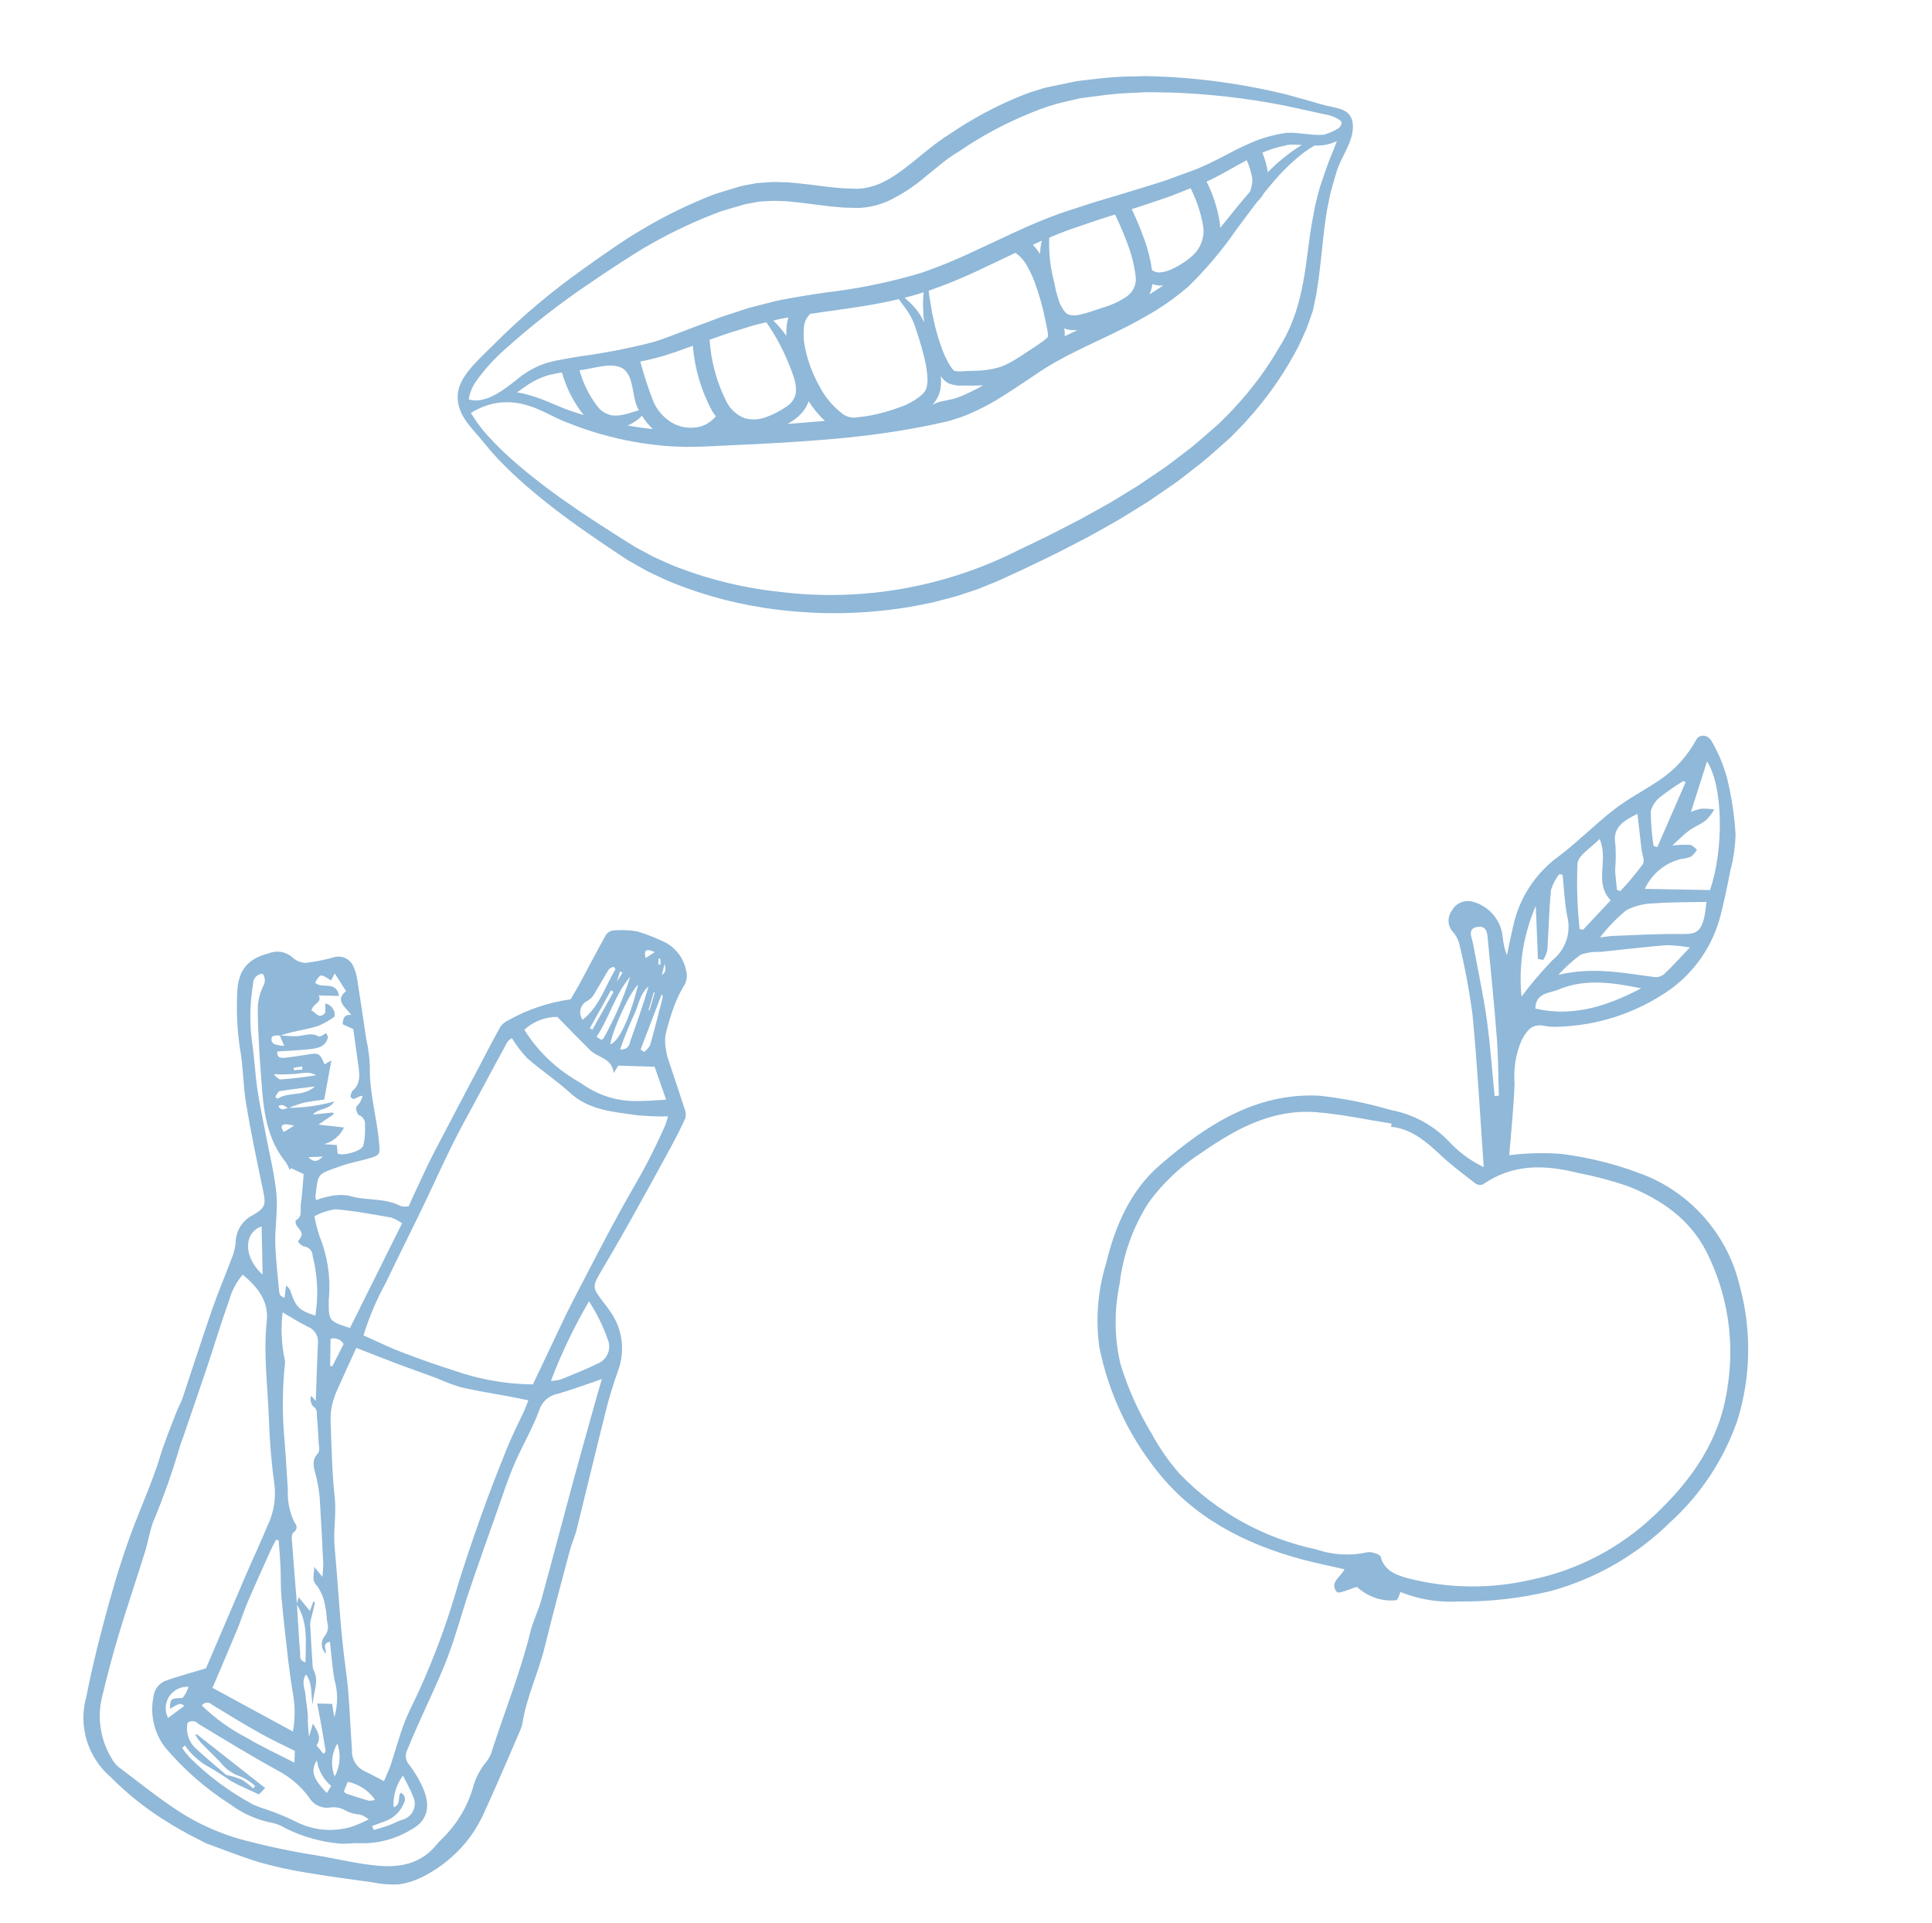 <svg width="400" height="398" viewBox="0 0 400 398" fill="none" xmlns="http://www.w3.org/2000/svg">
<path d="M118.142 206.869C113.579 207.503 109.177 208.988 105.164 211.248C104.536 211.545 103.995 212 103.593 212.567C102.206 215.015 100.933 217.528 99.621 220.019C96.364 226.202 93.082 232.372 89.865 238.576C88.603 241.009 87.476 243.512 86.304 245.991C85.739 247.185 85.211 248.397 84.619 249.705C84.09 249.815 83.543 249.812 83.016 249.698C79.61 247.864 75.686 248.64 72.123 247.487C70.647 247.277 69.143 247.371 67.705 247.765C66.943 247.926 66.197 248.151 65.474 248.438C65.383 248.231 65.324 248.012 65.296 247.787C65.881 242.723 65.582 243.163 70.504 241.402C72.499 240.689 74.621 240.338 76.656 239.729C78.72 239.111 78.669 238.814 78.493 236.69C78.046 231.313 76.409 226.091 76.574 220.628C76.487 218.768 76.238 216.918 75.829 215.101C75.217 210.994 74.619 206.885 73.962 202.786C73.833 201.826 73.558 200.891 73.146 200.014C72.803 199.243 72.182 198.63 71.406 198.297C70.631 197.964 69.758 197.934 68.962 198.215C67.087 198.731 65.176 199.104 63.244 199.33C62.207 199.278 61.224 198.852 60.478 198.131C59.817 197.561 59.009 197.187 58.147 197.051C57.284 196.916 56.4 197.025 55.596 197.365C51.018 198.51 49.132 201.19 49.105 205.958C48.936 209.56 49.114 213.171 49.636 216.739C50.361 220.64 50.318 224.679 50.972 228.597C51.976 234.611 53.246 240.583 54.492 246.554C55.074 249.342 54.954 250.013 52.436 251.492C51.354 252.009 50.439 252.82 49.795 253.831C49.151 254.842 48.805 256.013 48.796 257.211C48.676 258.447 48.355 259.655 47.846 260.787C46.549 264.278 45.08 267.708 43.861 271.225C41.777 277.244 39.847 283.316 37.814 289.353C37.449 290.438 36.851 291.444 36.444 292.517C35.311 295.501 34.074 298.458 33.149 301.506C31.676 306.355 29.61 310.961 27.803 315.675C25.806 320.885 24.117 326.232 22.626 331.612C20.83 338.095 19.164 344.633 17.877 351.232C17.038 354.203 17.07 357.353 17.968 360.307C18.867 363.261 20.595 365.896 22.947 367.9C26.195 371.181 29.801 374.088 33.698 376.566C36.227 378.191 38.846 379.673 41.543 381.004C41.944 381.194 42.317 381.451 42.731 381.602C46.392 382.932 50.011 384.402 53.737 385.515C56.897 386.415 60.108 387.125 63.353 387.64C67.894 388.417 72.466 389.022 77.033 389.646C78.848 390.037 80.706 390.183 82.56 390.083C84.561 389.786 86.491 389.125 88.253 388.131C91.371 386.431 94.141 384.16 96.418 381.438C97.872 379.653 99.097 377.694 100.066 375.607C102.734 369.82 105.207 363.942 107.747 358.096C107.934 357.692 108.069 357.266 108.149 356.827C108.995 351.365 111.441 346.371 112.754 341.04C114.405 334.335 116.196 327.665 117.967 320.991C118.353 319.539 119.01 318.157 119.372 316.701C121.447 308.359 123.434 299.997 125.533 291.662C126.198 289.022 127.029 286.417 127.931 283.848C128.688 281.853 128.951 279.705 128.699 277.587C128.447 275.469 127.687 273.443 126.484 271.681C126.004 270.936 125.436 270.248 124.899 269.541C122.575 266.486 122.589 266.338 124.538 263.033C126.519 259.674 128.484 256.305 130.388 252.903C133.199 247.882 135.976 242.842 138.718 237.783C139.851 235.699 140.944 233.587 141.911 231.424C142.058 230.768 141.99 230.081 141.717 229.467C140.636 226.104 139.488 222.763 138.386 219.407C138.155 218.746 137.992 218.063 137.899 217.369C137.692 216.362 137.649 215.328 137.771 214.308C138.249 212.245 138.856 210.214 139.59 208.227C140.116 206.821 140.769 205.464 141.54 204.175C141.857 203.699 142.067 203.16 142.155 202.596C142.243 202.031 142.207 201.454 142.05 200.904C141.776 199.508 141.152 198.204 140.237 197.113C139.323 196.022 138.146 195.18 136.817 194.666C135.218 193.924 133.566 193.3 131.876 192.797C130.227 192.529 128.55 192.468 126.886 192.617C126.59 192.661 126.307 192.768 126.056 192.93C125.805 193.093 125.593 193.307 125.433 193.56C123.588 196.868 121.844 200.232 120.047 203.567C119.462 204.652 118.816 205.705 118.142 206.869ZM57.942 214.374C58.762 214.139 59.575 213.874 60.404 213.675C62.281 213.223 64.21 212.934 66.032 212.323C67.184 211.808 68.28 211.175 69.302 210.434C69.373 209.819 69.211 209.199 68.847 208.697C68.483 208.194 67.945 207.846 67.337 207.721L67.341 209.669C65.917 211.178 65.392 209.461 64.487 209.197C64.701 207.774 66.757 207.564 65.999 206.061C67.37 206.098 68.698 206.134 70.191 206.175C69.623 202.852 66.525 204.832 65.235 203.407C66.355 201.534 66.355 201.534 68.524 202.965L69.313 201.512C70.134 202.804 70.852 203.933 71.645 205.181C69.245 207.094 71.45 208.376 72.716 210.089C70.987 209.991 71.085 211.092 70.919 212.017L73.136 213.031C73.481 215.47 73.854 217.987 74.188 220.51C74.441 222.42 74.737 224.339 72.965 225.823C72.735 226.198 72.598 226.622 72.564 227.06L72.536 226.998C73.271 228.141 73.968 226.842 75.067 226.838C74.932 227.447 74.675 228.022 74.312 228.529C73.257 229.314 73.867 230.047 74.199 230.823L74.164 230.774C74.638 230.917 75.042 231.23 75.299 231.652C75.555 232.074 75.647 232.576 75.556 233.062C75.655 234.446 75.538 235.837 75.21 237.185C74.725 238.417 70.74 239.373 69.893 238.786L69.738 237.032L67.066 236.853C67.969 236.617 68.809 236.187 69.527 235.591C70.245 234.996 70.823 234.25 71.22 233.407L65.932 232.806C67.121 232.002 68.107 231.335 69.094 230.667L68.943 230.299L64.793 230.727C65.967 229.307 68.041 229.89 69.224 228.008C66.105 228.877 62.884 229.326 59.647 229.341C58.967 229.546 58.243 230.032 57.633 229.017C58.539 228.344 59.057 229.129 59.67 229.396C60.683 228.97 61.722 228.606 62.78 228.306C64.222 227.979 65.706 227.834 67.128 227.617C67.644 224.787 68.113 222.219 68.606 219.514L67.188 220.332C66.213 218.01 66.004 217.914 63.644 218.304C62.073 218.564 60.496 218.806 58.914 218.971C58.1 219.056 57.282 218.938 57.406 217.665C59.624 217.517 61.827 217.435 64.014 217.202C65.696 217.022 67.427 216.756 67.921 214.672L67.5 213.813C67.086 214.185 66.591 214.456 66.054 214.605C64.421 213.582 62.832 214.503 61.234 214.519C60.126 214.529 59.017 214.388 57.908 214.315L58.848 216.518C58.226 216.478 57.609 216.375 57.007 216.213C56.835 216.171 56.676 216.086 56.545 215.968C56.414 215.849 56.314 215.7 56.255 215.533C56.195 215.367 56.178 215.188 56.205 215.013C56.232 214.839 56.302 214.673 56.408 214.532C56.896 214.343 57.425 214.289 57.942 214.374ZM61.422 332.084C63.813 335.819 63.293 339.93 63.25 344.111C61.839 343.735 62.206 342.771 62.135 342.062C61.967 340.393 61.884 338.715 61.777 337.04C61.671 335.38 61.576 333.718 61.476 332.057C61.124 327.673 60.758 323.289 60.437 318.903C60.318 318.339 60.413 317.751 60.704 317.253C60.886 317.164 61.045 317.031 61.164 316.867C61.284 316.703 61.362 316.512 61.391 316.311C61.42 316.11 61.399 315.905 61.33 315.714C61.262 315.522 61.147 315.351 60.997 315.214C59.95 313.072 59.468 310.698 59.596 308.318C59.371 304.971 59.192 301.621 58.915 298.279C58.405 292.819 58.445 287.321 59.034 281.869L59.057 281.927C58.278 278.564 58.096 275.09 58.519 271.663C60.321 272.707 61.94 273.787 63.681 274.61C64.387 274.876 64.983 275.373 65.371 276.02C65.759 276.666 65.917 277.425 65.819 278.173C65.638 282.048 65.529 285.927 65.384 290.009L64.405 288.938C64.298 289.297 64.274 289.674 64.334 290.043C64.394 290.412 64.537 290.763 64.752 291.069C65.059 291.233 65.305 291.49 65.454 291.805C65.603 292.119 65.647 292.472 65.579 292.813C65.78 294.928 65.896 297.052 66.02 299.174C66.156 299.688 66.127 300.232 65.94 300.729C64.08 302.546 65.279 304.459 65.614 306.353C65.872 307.547 66.064 308.754 66.189 309.969C66.474 314.472 66.7 318.979 66.914 323.486C66.953 324.305 66.832 325.132 66.758 326.423L65.025 324.337C65.2 325.681 64.273 326.989 65.703 328.368C66.611 329.692 67.186 331.216 67.377 332.809C67.654 333.818 67.576 334.919 67.782 335.954C67.921 336.416 67.944 336.906 67.849 337.379C67.753 337.852 67.542 338.294 67.234 338.666C66.8 339.194 66.585 339.867 66.631 340.548C66.677 341.229 66.982 341.866 67.483 342.33C67.581 341.424 66.588 340.178 68.31 339.866C68.618 342.519 68.783 345.172 69.26 347.767C69.989 350.3 69.971 352.99 69.207 355.514L68.771 352.723L65.677 352.64C65.91 353.875 66.144 355.062 66.356 356.253C66.723 358.318 67.089 360.384 67.414 362.457C67.328 362.694 67.183 362.906 66.992 363.071L65.524 361.306C66.608 359.772 65.821 358.502 64.79 356.804L63.988 359.511C63.801 358.073 63.718 356.623 63.738 355.174C63.666 353.764 63.356 352.367 63.261 350.957C63.17 349.608 62.294 348.198 63.364 346.63C64.856 348.685 64.22 350.883 64.802 352.872C64.738 350.441 66.221 348.073 64.892 345.629C64.782 345.385 64.725 345.12 64.723 344.853C64.542 341.949 64.358 339.045 64.215 336.139C64.242 335.698 64.33 335.263 64.475 334.846C64.716 333.836 64.976 332.832 65.197 331.818C65.131 331.672 65.029 331.545 64.9 331.449L64.159 333.493L61.849 330.648C61.659 331.29 61.541 331.686 61.422 332.084ZM42.64 345.367C39.279 346.382 36.819 347.037 34.423 347.879C33.701 348.134 33.067 348.589 32.596 349.192C32.125 349.794 31.836 350.519 31.763 351.28C31.404 353.093 31.433 354.961 31.85 356.762C32.267 358.563 33.061 360.255 34.181 361.726C38.056 366.309 42.601 370.281 47.664 373.509C50.313 375.488 53.389 376.824 56.646 377.41C57.505 377.632 58.325 377.986 59.075 378.459C62.582 380.198 66.38 381.275 70.279 381.636C71.668 381.785 73.104 381.463 74.503 381.568C78.251 381.673 81.948 380.69 85.147 378.737C88.551 376.936 89.221 373.886 87.549 370.069C86.794 368.365 85.832 366.76 84.686 365.289C84.336 364.892 84.111 364.401 84.039 363.877C83.968 363.353 84.052 362.819 84.282 362.343C85.011 360.536 85.797 358.751 86.584 356.968C88.616 352.361 90.852 347.831 92.648 343.135C94.385 338.593 95.621 333.863 97.177 329.249C98.99 323.876 100.899 318.535 102.79 313.188C103.973 309.844 105.055 306.455 106.443 303.196C108.067 299.379 110.243 295.78 111.652 291.896C111.927 291.03 112.435 290.256 113.12 289.658C113.805 289.061 114.642 288.663 115.539 288.509C118.001 287.804 120.411 286.916 122.842 286.102C123.306 285.947 123.765 285.773 124.62 285.466C124.261 286.678 124.007 287.495 123.777 288.319C122.085 294.374 120.366 300.422 118.717 306.489C116.462 314.788 114.295 323.111 112.013 331.403C111.426 333.535 110.362 335.542 109.841 337.684C107.821 345.984 104.625 353.897 101.992 361.994C101.774 362.948 101.355 363.844 100.763 364.623C99.385 366.251 98.396 368.171 97.871 370.237C96.688 374.153 94.533 377.707 91.606 380.568C91.152 380.994 90.726 381.448 90.33 381.927C87.135 385.81 82.891 386.648 78.157 386.215C74.083 385.843 70.122 384.883 66.114 384.176C60.504 383.321 54.949 382.142 49.475 380.646C45.205 379.406 41.131 377.57 37.374 375.193C32.926 372.331 28.795 368.975 24.558 365.791C24.009 365.343 23.553 364.792 23.217 364.169C22.038 362.282 21.244 360.182 20.881 357.987C20.518 355.793 20.593 353.549 21.101 351.384C22.149 347.088 23.253 342.799 24.524 338.564C26.257 332.795 28.199 327.089 29.994 321.338C30.626 319.311 30.957 317.185 31.653 315.184C33.85 309.955 35.742 304.605 37.322 299.16C37.425 298.82 37.547 298.486 37.688 298.159C39.412 293.128 41.16 288.104 42.85 283.061C44.399 278.438 45.795 273.762 47.442 269.174C47.98 267.219 48.939 265.405 50.252 263.858C53.373 266.465 55.675 269.355 55.23 273.49C54.499 280.301 55.446 287.06 55.675 293.837C55.833 298.519 56.234 303.19 56.875 307.83C57.109 310.657 56.563 313.493 55.296 316.031C53.994 319.228 52.505 322.348 51.139 325.52C48.204 332.336 45.294 339.164 42.64 345.367ZM138.302 231.107C138.164 231.675 137.995 232.235 137.796 232.784C135.881 237.161 133.718 241.424 131.317 245.555C126.919 253.136 122.954 260.97 118.903 268.747C116.942 272.514 115.189 276.389 113.351 280.22C112.324 282.361 111.315 284.511 110.331 286.587C104.78 286.534 99.275 285.57 94.038 283.734C90.326 282.554 86.648 281.253 83.013 279.856C80.4 278.852 77.881 277.602 75.252 276.431C76.436 272.61 78.008 268.92 79.945 265.419C82.444 260.14 85.089 254.93 87.627 249.669C89.664 245.445 91.575 241.16 93.653 236.958C95.221 233.789 96.959 230.705 98.63 227.588C100.766 223.606 102.901 219.624 105.068 215.66C105.324 215.353 105.631 215.093 105.978 214.893C106.888 216.378 107.945 217.769 109.133 219.043C111.996 221.547 115.213 223.656 118.014 226.221C121.995 229.867 126.994 230.142 131.866 230.862C134.005 231.063 136.154 231.144 138.302 231.107ZM73.771 279.024C76.912 280.246 79.698 281.358 82.505 282.414C85.149 283.409 87.82 284.332 90.469 285.312C92.08 286.039 93.736 286.663 95.426 287.182C98.789 287.957 102.21 288.48 105.605 289.116C106.786 289.338 107.962 289.588 109.39 289.875C109.009 290.839 108.787 291.486 108.503 292.104C107.357 294.6 106.083 297.042 105.058 299.585C103.142 304.335 101.266 309.106 99.558 313.933C97.635 319.364 95.755 324.82 94.148 330.349C92.184 336.881 89.792 343.278 86.987 349.497C85.92 351.922 84.625 354.255 83.685 356.725C82.621 359.523 81.862 362.436 80.919 365.282C80.569 366.336 80.072 367.342 79.495 368.718C77.95 367.919 76.743 367.235 75.485 366.658C74.649 366.263 73.953 365.625 73.487 364.827C73.021 364.03 72.808 363.11 72.876 362.189C72.445 356.634 72.362 351.069 71.582 345.511C70.416 337.198 70.079 328.771 69.288 320.403C68.957 316.899 69.681 313.441 69.295 309.906C68.712 304.565 68.637 299.165 68.44 293.787C68.433 292.551 68.599 291.32 68.934 290.13C69.256 289.032 69.671 287.964 70.175 286.936C71.349 284.303 72.558 281.685 73.771 279.024ZM57.142 318.761L57.701 318.869C57.83 320.683 57.994 322.495 58.076 324.311C58.172 326.43 58.084 328.562 58.276 330.671C58.682 335.141 59.197 339.601 59.712 344.06C59.953 346.154 60.267 348.242 60.602 350.324C61.112 353.005 61.127 355.756 60.647 358.441C54.916 355.329 49.389 352.328 43.993 349.397C45.772 345.214 47.473 341.283 49.113 337.328C49.89 335.454 50.481 333.501 51.28 331.637C52.812 328.062 54.425 324.521 56.02 320.974C56.359 320.22 56.766 319.498 57.142 318.761ZM83.254 253.215C79.573 260.616 76.013 267.772 72.462 274.911C68.024 273.466 68.024 273.466 68.074 269.002C68.076 268.825 68.113 268.649 68.123 268.472C68.452 264.224 67.79 259.958 66.189 256.009C65.72 254.628 65.355 253.215 65.096 251.78C66.449 251.033 67.928 250.541 69.46 250.329C73.325 250.646 77.159 251.384 80.99 252.038C81.793 252.33 82.554 252.726 83.254 253.215ZM58.917 268.654C58.623 268.553 58.346 268.408 58.094 268.224C57.945 268.014 57.85 267.772 57.816 267.517C57.516 264.1 57.074 260.686 56.992 257.263C56.912 253.913 57.553 250.52 57.24 247.207C56.852 243.092 55.812 239.039 55.047 234.961C54.462 231.843 53.762 228.743 53.305 225.608C52.808 222.197 52.647 218.737 52.131 215.331C51.657 211.468 51.745 207.558 52.392 203.721C52.38 203.45 52.421 203.179 52.514 202.924C52.607 202.669 52.749 202.435 52.933 202.235C53.116 202.035 53.338 201.874 53.584 201.76C53.831 201.646 54.098 201.581 54.369 201.571C54.638 201.917 54.799 202.335 54.829 202.772C54.86 203.209 54.76 203.646 54.541 204.026C53.886 205.354 53.495 206.797 53.387 208.274C53.316 211.441 53.551 214.617 53.703 217.788C53.793 219.645 53.978 221.497 54.099 223.353C54.496 229.484 55.076 235.556 59.181 240.606C59.5 241.105 59.76 241.639 59.956 242.197L60.238 241.812L62.869 243.042C62.661 245.399 62.586 247.344 62.283 249.253C62.102 250.398 62.741 251.872 61.203 252.645C61.155 253.051 61.249 253.46 61.471 253.803C62.721 255.32 62.768 255.555 61.685 256.986C61.96 257.416 62.345 257.765 62.8 257.996C63.32 258.021 63.811 258.244 64.172 258.62C64.532 258.996 64.734 259.496 64.737 260.016C65.761 264.044 65.95 268.238 65.293 272.341C61.815 271.217 61.239 270.603 60.044 266.989C59.818 266.652 59.541 266.352 59.224 266.099C59.099 267.136 59.021 267.788 58.917 268.654ZM40.754 359.018L40.429 359.101C40.753 359.662 41.122 360.195 41.533 360.695C42.875 362.097 44.306 363.416 45.64 364.826C46.723 366.221 48.204 367.255 49.889 367.792C50.965 368.265 51.957 368.913 52.822 369.709L52.428 370.238C51.699 369.544 50.901 368.926 50.045 368.396C49.013 367.98 47.948 367.651 46.862 367.414C46.779 367.379 46.705 367.328 46.643 367.264C44.639 365.531 42.598 363.838 40.644 362.05C39.89 361.387 39.325 360.538 39.007 359.587C38.688 358.636 38.627 357.618 38.83 356.636C39.162 356.386 39.575 356.268 39.989 356.308C40.404 356.347 40.788 356.539 41.067 356.847C46.514 360.134 51.94 363.466 57.516 366.523C60.071 367.866 62.287 369.769 64 372.09C64.448 372.865 65.128 373.479 65.945 373.847C66.761 374.215 67.673 374.318 68.551 374.141C69.399 374.056 70.254 374.187 71.036 374.523C72.083 375.166 73.27 375.545 74.496 375.629C75.175 375.821 75.802 376.161 76.332 376.625C75.139 377.251 73.9 377.782 72.624 378.213C68.76 379.318 64.618 378.886 61.066 377.008C59.24 376.117 57.36 375.339 55.438 374.679C54.42 374.369 53.421 374.002 52.446 373.58C47.594 370.977 43.148 367.683 39.247 363.801C38.697 363.19 38.186 362.545 37.717 361.871L38.274 361.324C39.449 363.009 40.967 364.428 42.728 365.488C44.494 366.473 46.206 367.549 47.859 368.713C49.687 369.73 51.635 370.53 53.597 371.457L54.907 370.142L40.754 359.018ZM137.915 227.651C135.736 227.762 133.995 227.937 132.257 227.921C128.161 228.069 124.128 226.887 120.762 224.553C120.059 224.035 119.246 223.667 118.535 223.158C114.491 220.631 111.079 217.215 108.559 213.172C110.414 211.451 112.855 210.499 115.387 210.507C117.71 212.873 119.965 215.191 122.252 217.478C122.654 217.824 123.097 218.119 123.572 218.356C124.968 219.182 126.711 219.602 127.066 222.124L128 220.593C130.65 220.676 133.075 220.752 135.532 220.83L137.915 227.651ZM121.946 269.39C123.618 271.958 124.963 274.724 125.951 277.623C126.218 278.469 126.18 279.381 125.841 280.201C125.503 281.02 124.886 281.695 124.1 282.107C121.504 283.394 118.796 284.46 116.112 285.565C115.441 285.737 114.753 285.837 114.06 285.863C116.223 280.162 118.861 274.652 121.946 269.39ZM41.792 353.056C41.908 352.885 42.062 352.743 42.242 352.64C42.421 352.538 42.621 352.477 42.828 352.463C43.034 352.45 43.241 352.483 43.432 352.561C43.624 352.639 43.795 352.759 43.933 352.913C47.243 354.943 50.568 356.954 53.952 358.858C56.233 360.141 58.62 361.235 61.045 362.456L60.952 364.886C57.509 363.109 54.167 361.585 51.034 359.712C47.641 357.962 44.526 355.719 41.792 353.056ZM77.377 378.837L77.048 377.993C77.924 377.671 78.799 377.346 79.677 377.03C80.558 376.725 81.364 376.236 82.04 375.595C82.716 374.954 83.247 374.176 83.598 373.313C83.72 373.131 83.801 372.924 83.835 372.708C83.869 372.491 83.855 372.27 83.794 372.059C83.733 371.848 83.626 371.653 83.482 371.488C83.337 371.323 83.158 371.191 82.957 371.103C82.252 372.045 83.118 373.566 81.481 374.129C81.34 371.782 82.03 369.459 83.429 367.567C84.214 369.16 85.03 370.523 85.573 371.989C85.779 372.45 85.881 372.952 85.871 373.457C85.86 373.963 85.738 374.46 85.512 374.912C85.287 375.365 84.964 375.762 84.566 376.076C84.169 376.389 83.707 376.611 83.214 376.725C82.303 377.035 81.452 377.518 80.546 377.845C79.506 378.22 78.435 378.51 77.377 378.837ZM54.169 253.875C54.234 257.084 54.3 260.31 54.372 263.846C50.319 260.276 50.442 255.15 54.169 253.875ZM127.084 200.132L127.441 200.635C125.295 204.133 124.166 208.298 120.64 211.102C120.411 210.796 120.252 210.444 120.174 210.07C120.097 209.696 120.102 209.31 120.191 208.938C120.28 208.567 120.449 208.219 120.687 207.92C120.925 207.622 121.226 207.379 121.568 207.209C122.299 206.801 122.881 206.174 123.234 205.416C124.206 203.84 125.082 202.205 126.065 200.636C126.36 200.39 126.71 200.218 127.084 200.132ZM123.52 214.61C126.187 210.617 127.323 205.849 130.499 202.172C129.085 206.619 127.221 210.911 124.936 214.981C124.792 215.099 124.623 215.184 124.441 215.229L123.52 214.61ZM126.357 216.186C126.839 213.028 130.625 204.944 132.127 203.865C130.345 210.925 128.175 215.559 126.357 216.186ZM128.402 217.214C129.188 214.901 130.094 212.631 131.116 210.412C132.189 208.35 132.376 205.8 134.284 204.173C133.154 208.073 131.797 211.861 130.451 215.652C130.435 215.896 130.367 216.133 130.252 216.347C130.136 216.562 129.976 216.75 129.782 216.898C129.588 217.046 129.364 217.151 129.126 217.205C128.888 217.26 128.641 217.263 128.402 217.214ZM35.157 353.707C36.181 353.363 37.179 352.092 38.137 353.163L34.793 355.628C34.435 354.929 34.27 354.147 34.313 353.363C34.357 352.579 34.608 351.821 35.041 351.166C35.475 350.511 36.075 349.982 36.78 349.634C37.484 349.286 38.269 349.131 39.054 349.185C38.864 349.638 38.728 350.051 38.522 350.426C38.301 350.793 38.062 351.149 37.806 351.492C35.293 351.597 35.293 351.597 35.157 353.707ZM71.989 368.847C74.289 369.315 76.318 370.652 77.653 372.58C77.248 372.722 76.821 372.787 76.393 372.77C74.794 372.327 73.218 371.802 71.641 371.287C71.467 371.169 71.317 371.021 71.195 370.85L71.989 368.847ZM133.372 217.759L132.627 217.276C134.067 213.499 135.506 209.721 137.007 205.781C137.114 205.99 137.182 206.217 137.208 206.45C136.36 209.759 135.533 213.074 134.597 216.358C134.287 216.902 133.871 217.379 133.372 217.759ZM68.811 282.82L68.359 282.762L68.439 277.134C68.948 276.991 69.491 277.022 69.98 277.222C70.47 277.422 70.879 277.78 71.141 278.238C70.378 279.738 69.594 281.279 68.811 282.82ZM67.662 371.172C64.692 368.044 64.293 366.612 65.605 364.39C65.898 366.472 66.96 368.37 68.581 369.711C68.327 370.115 68.064 370.533 67.662 371.172ZM69.297 367.774C68.86 366.667 68.683 365.475 68.779 364.29C68.876 363.104 69.244 361.956 69.855 360.935C70.239 362.052 70.387 363.236 70.291 364.413C70.195 365.589 69.857 366.734 69.297 367.774ZM57.51 227.439L57.003 227.156C57.157 226.671 57.438 226.236 57.816 225.895C60.11 225.503 62.429 225.259 65.202 224.908C62.712 227.134 59.692 225.939 57.51 227.439ZM56.708 222.374C58.189 222.43 59.672 222.408 61.152 222.307C63.777 221.978 64.146 221.922 65.473 222.585C62.983 223.003 60.474 223.296 57.956 223.462C57.453 223.212 57.023 222.837 56.708 222.374ZM122.648 213.144L122.124 212.847C123.58 210.234 125.037 207.621 126.493 205.008L127.039 205.316C125.575 207.926 124.112 210.535 122.648 213.144ZM135.358 205.427L135.569 205.448L134.475 209.138L134.276 209.077L135.358 205.427ZM135.564 197.103L133.658 198.329C133.258 196.605 133.793 196.3 135.564 197.103ZM58.745 234.342C58.139 233.395 58.105 232.86 58.989 232.731C59.632 232.757 60.269 232.858 60.888 233.033L58.745 234.342ZM63.824 239.546L66.851 239.416C65.749 240.461 65.029 240.723 63.824 239.546ZM128.361 201.094L128.88 201.342C128.544 201.899 128.207 202.456 127.716 203.27L128.361 201.094ZM137.652 199.302C137.491 199.982 138.374 200.895 137.023 201.841L137.652 199.302ZM62.551 220.756L62.605 221.424L60.837 221.533L60.784 221.048L62.551 220.756ZM136.767 199.674L136.29 199.633L136.367 198.397C136.485 198.406 136.601 198.438 136.708 198.489C136.748 198.882 136.753 199.279 136.767 199.674Z" fill="#90B8D8"/>
<path d="M266.517 29.98C266.529 29.976 266.536 29.998 266.536 29.998L266.524 30.002L266.486 30.039L266.403 30.054L266.217 30.101C264.552 30.431 262.924 30.931 261.361 31.591C261.89 32.898 262.271 34.261 262.496 35.653C264.462 33.628 266.657 31.834 269.036 30.307C269.214 30.2 269.39 30.118 269.561 30.025C269.367 30.012 269.187 29.997 268.994 29.985C268.507 29.956 268.014 29.943 267.55 29.948C267.328 29.958 267.157 29.939 266.889 29.964L266.517 29.98ZM279.866 24.665C280.014 25.14 280.093 25.633 280.103 26.13C280.169 29.469 277.593 32.532 276.701 35.632C276.585 36.044 276.463 36.469 276.329 36.885C276.196 37.301 276.087 37.71 275.977 38.12C275.759 38.949 275.463 39.78 275.302 40.678C275.142 41.575 274.946 42.478 274.755 43.393C274.62 44.333 274.467 45.291 274.322 46.271C273.791 50.201 273.51 54.472 272.796 59.146C272.709 59.733 272.614 60.325 272.522 60.919C272.405 61.491 272.292 62.064 272.165 62.639L271.987 63.519L271.897 63.946L271.847 64.173L271.839 64.226L271.799 64.376C271.783 64.406 271.745 64.518 271.745 64.518C271.548 65.104 271.337 65.695 271.133 66.297C270.929 66.899 270.702 67.482 270.484 68.088L269.692 69.838C269.418 70.424 269.16 71.022 268.887 71.615C268.585 72.187 268.269 72.763 267.954 73.337C265.31 78.151 262.108 82.644 258.413 86.724C257.458 87.842 256.47 88.822 255.466 89.832L254.673 90.636L253.865 91.359C253.316 91.837 252.761 92.327 252.215 92.816C251.107 93.772 250.02 94.797 248.853 95.723C247.686 96.65 246.485 97.562 245.294 98.496C244.689 98.954 244.102 99.43 243.483 99.881C242.856 100.307 242.232 100.745 241.592 101.178C240.33 102.049 239.056 102.922 237.77 103.799C236.457 104.624 235.126 105.442 233.79 106.27C233.115 106.675 232.447 107.092 231.767 107.511C231.09 107.9 230.395 108.28 229.711 108.684C228.317 109.46 226.927 110.246 225.522 111.028C224.102 111.761 222.675 112.511 221.233 113.252C218.37 114.766 215.4 116.141 212.43 117.577C210.328 118.533 208.347 119.511 206.186 120.437L202.955 121.747C201.879 122.184 200.773 122.492 199.689 122.869C197.528 123.645 195.304 124.105 193.123 124.702C192.033 124.943 190.928 125.14 189.831 125.359C188.733 125.579 187.644 125.784 186.556 125.917C178.16 127.154 169.641 127.262 161.228 126.236C153.603 125.341 146.14 123.427 139.042 120.547C137.369 119.882 135.761 119.037 134.166 118.31C133.386 117.916 132.69 117.483 131.955 117.074C131.199 116.646 130.456 116.213 129.716 115.798C127.008 114.001 124.391 112.251 121.934 110.534C112.055 103.713 104.648 97.234 100.414 91.907C97.816 88.633 94.079 85.653 94.858 81.02C95.473 77.312 100.013 73.618 102.515 71.033C108.195 65.378 114.346 60.209 120.901 55.58C122.773 54.226 124.705 52.866 126.731 51.486C128.758 50.105 130.788 48.739 133.126 47.389C137.785 44.628 142.665 42.255 147.717 40.294C149.059 39.821 150.464 39.428 151.858 39.001L152.911 38.684L153.438 38.525L154.05 38.4C154.751 38.272 155.446 38.134 156.147 38.006L156.679 37.908L157.268 37.866L158.471 37.774C159.253 37.695 160.039 37.665 160.824 37.685C161.586 37.71 162.349 37.737 163.118 37.749C163.874 37.827 164.624 37.894 165.387 37.958C168.374 38.245 171.326 38.755 174.191 38.946C174.921 39.032 175.631 39.012 176.346 39.041L177.421 39.066L177.561 39.07L177.626 39.074L177.844 39.054L178.407 39.007C178.589 38.986 178.812 38.975 178.967 38.95L179.402 38.858C179.707 38.81 180.008 38.741 180.304 38.653C180.951 38.48 181.585 38.261 182.201 38C187.212 35.789 191.303 31.065 196.508 27.832C201.31 24.542 206.467 21.794 211.881 19.641C213.205 19.112 214.571 18.718 215.904 18.297L216.157 18.228L216.344 18.18L216.401 18.161L216.519 18.136L217.014 18.036L218.001 17.829L219.954 17.419L221.883 17.017C222.526 16.865 223.179 16.752 223.836 16.681C225.17 16.535 226.49 16.38 227.797 16.23C230.315 15.95 232.845 15.81 235.377 15.81C237.829 15.662 240.213 15.882 242.524 15.954C250.532 16.438 258.477 17.638 266.261 19.539C269.036 20.307 271.559 20.993 273.773 21.651C276.373 22.389 279.063 22.35 279.866 24.665ZM277.709 25.179C277.589 25.04 277.455 24.914 277.309 24.803C276.421 24.22 275.413 23.838 274.358 23.683C271.851 23.129 268.961 22.511 265.75 21.811C258.05 20.309 250.238 19.421 242.389 19.154C240.151 19.147 237.838 18.99 235.465 19.187C233.05 19.241 230.64 19.425 228.243 19.738C227.037 19.894 225.808 20.057 224.563 20.211C223.924 20.285 223.291 20.404 222.669 20.565L220.75 21.001C218.211 21.576 215.73 22.381 213.338 23.406C208.208 25.477 203.317 28.095 198.753 31.213C198.18 31.611 197.446 31.986 196.973 32.35C196.399 32.749 195.829 33.158 195.27 33.6C194.139 34.527 192.976 35.44 191.829 36.385C189.408 38.496 186.709 40.268 183.805 41.651C183.011 41.992 182.194 42.277 181.361 42.507C180.92 42.628 180.473 42.724 180.021 42.792L179.333 42.916C179.106 42.953 178.944 42.955 178.748 42.969L178.172 43.02L177.889 43.036L177.725 43.052L177.686 43.053L177.611 43.052L177.467 43.036L176.269 43.016C175.465 42.977 174.657 43.003 173.896 42.901C170.759 42.676 167.824 42.159 164.964 41.869L162.853 41.658C162.154 41.635 161.473 41.6 160.789 41.593C160.132 41.566 159.473 41.581 158.818 41.637L157.866 41.684L157.386 41.715L156.86 41.798L154.761 42.181L154.335 42.258L153.854 42.402L152.875 42.682C151.573 43.08 150.285 43.41 149.016 43.835C144.129 45.675 139.393 47.888 134.849 50.455C132.763 51.617 130.634 52.992 128.628 54.279C126.621 55.565 124.663 56.885 122.782 58.168C116.234 62.535 110.016 67.372 104.178 72.64C102.051 74.552 100.148 76.696 98.505 79.031C97.742 80.119 97.244 81.368 97.052 82.678C100.679 83.826 104.914 80.238 107.5 78.18C109.171 76.842 111.073 75.815 113.112 75.151L114.805 74.715C115.377 74.579 115.906 74.505 116.462 74.401C117.551 74.196 118.69 73.988 119.872 73.799C124.898 73.133 129.882 72.175 134.798 70.932C136.104 70.584 137.343 70.106 138.661 69.641C140.003 69.131 141.352 68.599 142.731 68.084C144.11 67.569 145.529 67.028 146.965 66.499C148.381 65.952 149.845 65.415 151.359 64.948C152.874 64.482 154.349 63.902 155.944 63.51L160.759 62.284C162.446 61.947 163.979 61.636 165.678 61.371C167.345 61.092 169.032 60.831 170.698 60.585C177.517 59.811 184.255 58.431 190.83 56.46C194.127 55.319 197.362 54.012 200.525 52.542C203.7 51.062 206.82 49.606 209.885 48.173C212.969 46.724 216.112 45.417 219.243 44.265C220.866 43.689 222.344 43.247 223.873 42.739C225.403 42.23 226.892 41.745 228.399 41.319C231.399 40.419 234.348 39.556 237.115 38.677C238.518 38.233 239.897 37.811 241.244 37.386C242.568 36.894 243.86 36.425 245.139 35.953L247.037 35.263C247.337 35.14 247.7 35.022 247.945 34.917L248.867 34.507C250.126 33.974 251.21 33.41 252.327 32.862C254.57 31.686 256.799 30.502 259.036 29.539C261.203 28.603 263.481 27.948 265.814 27.588L266.032 27.555L266.126 27.536L266.187 27.53L266.317 27.513L266.704 27.498C266.961 27.477 267.304 27.491 267.606 27.492C268.165 27.509 268.685 27.565 269.192 27.611C270.205 27.718 271.148 27.835 272.035 27.896C272.736 27.953 273.442 27.95 274.143 27.886C275.222 27.559 276.254 27.094 277.213 26.504C277.299 26.417 277.372 26.317 277.43 26.209C277.488 26.116 277.609 26.028 277.622 25.911C277.684 25.8 277.724 25.679 277.739 25.553C277.754 25.427 277.743 25.3 277.709 25.179ZM276.327 30.429C276.494 30.014 276.653 29.614 276.796 29.207C275.354 29.894 273.763 30.209 272.169 30.124C271.392 30.569 270.643 31.061 269.926 31.598C267.521 33.464 265.33 35.588 263.394 37.931C262.835 38.572 262.276 39.25 261.714 39.955C261.494 40.329 261.245 40.685 260.968 41.02C260.781 41.287 260.56 41.529 260.309 41.739C258.918 43.56 257.466 45.511 255.917 47.619C253.011 51.813 249.71 55.726 246.06 59.304C243.879 61.181 241.55 62.881 239.096 64.388C236.565 65.919 233.9 67.343 231.157 68.681C225.634 71.407 219.88 73.772 214.564 77.426C211.837 79.243 209.054 81.156 206.048 82.963C204.482 83.881 202.864 84.709 201.203 85.444C200.373 85.84 199.517 86.181 198.641 86.463L197.388 86.858L196.76 87.061L196.324 87.191L195.994 87.26C182.084 90.505 168.603 91.285 156.486 91.933C153.457 92.082 150.504 92.223 147.626 92.357C146.921 92.387 146.204 92.421 145.508 92.448C144.771 92.463 144.046 92.475 143.336 92.493C141.887 92.554 140.481 92.449 139.096 92.401C133.99 92.082 128.938 91.197 124.036 89.762C121.905 89.143 119.807 88.418 117.751 87.59C117.262 87.4 116.8 87.215 116.325 87.032C115.735 86.788 115.389 86.589 114.918 86.37C114.041 85.956 113.203 85.544 112.384 85.151C107.334 82.73 102.51 82.425 97.485 85.473C98.656 87.427 100.046 89.242 101.629 90.884C106.068 95.715 113.579 101.724 123.558 108.177C126.035 109.8 128.673 111.457 131.441 113.201C132.122 113.564 132.821 113.932 133.525 114.317C134.265 114.699 134.996 115.134 135.749 115.472C137.252 116.117 138.716 116.869 140.332 117.469C147.184 120.083 154.357 121.791 161.667 122.552C178.504 124.584 195.594 121.585 210.75 113.938C213.671 112.53 216.584 111.174 219.409 109.695C220.817 108.966 222.229 108.246 223.626 107.52C225.001 106.762 226.373 105.993 227.735 105.241C228.401 104.857 229.083 104.479 229.767 104.108L231.728 102.912L235.637 100.523C236.885 99.683 238.128 98.832 239.363 97.995C239.983 97.583 240.591 97.173 241.206 96.75C241.82 96.326 242.387 95.861 242.974 95.429C244.143 94.54 245.301 93.659 246.45 92.785C247.58 91.896 248.632 90.921 249.718 90.007C250.25 89.55 250.786 89.078 251.309 88.621L252.108 87.937L252.822 87.234C253.839 86.23 254.863 85.24 255.721 84.253C259.27 80.436 262.371 76.232 264.964 71.723C270.32 63.167 270.213 53.92 271.667 45.884C271.85 44.878 272.037 43.884 272.21 42.919C272.452 41.958 272.672 41.015 272.9 40.096C273.126 39.194 273.398 38.304 273.716 37.43C273.864 36.996 273.999 36.566 274.148 36.145C274.297 35.725 274.429 35.345 274.565 34.952C275.09 33.382 275.785 31.811 276.327 30.429ZM259.269 36.899C259.033 35.614 258.65 34.361 258.128 33.163C256.724 33.905 255.292 34.718 253.785 35.568C252.627 36.192 251.392 36.867 250.202 37.415L249.807 37.592C251.183 40.319 252.115 43.246 252.567 46.265C252.602 46.564 252.613 46.872 252.627 47.179C252.966 46.757 253.303 46.325 253.646 45.915C255.439 43.665 257.149 41.577 258.808 39.648C258.968 39.259 259.084 38.854 259.155 38.44C259.279 37.936 259.318 37.415 259.269 36.899ZM249.074 46.653C248.599 43.981 247.732 41.395 246.5 38.977L246.364 39.021C245.053 39.546 243.728 40.076 242.368 40.605C241 41.074 239.609 41.537 238.203 42.019C236.916 42.46 235.62 42.881 234.309 43.294C235.266 45.287 236.119 47.328 236.867 49.408C237.647 51.516 238.198 53.701 238.511 55.927C238.55 55.955 238.592 55.98 238.636 55.999L238.748 56.075C239.182 56.323 239.683 56.434 240.184 56.392C240.904 56.329 241.61 56.151 242.273 55.864C243.125 55.504 243.943 55.069 244.717 54.565C245.138 54.292 245.576 54.002 246.009 53.674C246.367 53.346 246.811 53.053 247.156 52.68C247.938 51.899 248.521 50.944 248.855 49.895C249.189 48.846 249.264 47.734 249.074 46.653ZM240.837 59.098C240.603 59.112 240.364 59.115 240.123 59.106C239.6 59.087 239.083 58.986 238.592 58.807C238.585 58.822 238.593 58.844 238.584 58.859C238.487 59.562 238.292 60.249 238.004 60.901C237.998 60.916 237.978 60.934 237.971 60.95C238.953 60.338 239.91 59.729 240.835 59.092L240.837 59.098ZM235.103 57.059C234.829 54.853 234.289 52.689 233.495 50.613C232.725 48.499 231.844 46.426 230.857 44.403C230.42 44.531 229.989 44.671 229.546 44.815C228.074 45.269 226.58 45.778 225.076 46.291C223.572 46.804 221.98 47.321 220.547 47.86C219.448 48.267 218.352 48.722 217.256 49.178C217.251 49.285 217.239 49.392 217.223 49.498C217.128 52.525 217.481 55.546 218.27 58.466C218.387 59.013 218.494 59.573 218.613 60.171L218.821 60.924C218.889 61.214 218.991 61.491 219.083 61.773C219.361 62.865 219.894 63.877 220.637 64.727C220.963 65.033 221.384 65.221 221.832 65.26C222.464 65.317 223.102 65.265 223.717 65.108C224.487 64.933 225.247 64.716 225.993 64.457C226.83 64.173 227.695 63.892 228.576 63.593C230.285 63.097 231.903 62.329 233.365 61.318C234.028 60.84 234.543 60.187 234.851 59.433C235.158 58.68 235.245 57.857 235.103 57.059ZM220.44 69.594C221.323 69.17 222.206 68.746 223.073 68.341C222.496 68.379 221.917 68.354 221.347 68.266C220.998 68.209 220.656 68.115 220.327 67.987C220.353 68.147 220.369 68.311 220.396 68.47L220.454 69.036L220.44 69.594ZM215.334 52.6C215.36 51.671 215.476 50.747 215.68 49.839C215.073 50.097 214.454 50.397 213.84 50.672C214.397 51.268 214.897 51.913 215.334 52.6ZM216.407 66.162C215.877 63.538 215.151 60.958 214.235 58.443C213.757 57.161 213.166 55.925 212.467 54.749C211.911 53.79 211.145 52.967 210.226 52.34C207.593 53.595 204.915 54.866 202.193 56.154C198.954 57.67 195.639 59.016 192.26 60.187C192.281 60.293 192.29 60.401 192.309 60.533C192.361 60.925 192.44 61.398 192.517 61.945C192.595 62.491 192.695 63.107 192.824 63.811C192.93 64.523 193.091 65.292 193.286 66.162C193.719 68.224 194.304 70.25 195.036 72.226C195.239 72.817 195.481 73.395 195.76 73.955C196.046 74.557 196.363 75.144 196.71 75.713C197.055 76.248 197.451 76.754 197.664 76.785C198.25 76.894 198.85 76.918 199.444 76.854L200.085 76.815L200.406 76.798C200.551 76.783 200.696 76.777 200.841 76.781C201.265 76.769 201.688 76.768 202.114 76.754C202.54 76.741 202.976 76.699 203.406 76.672C203.848 76.646 204.288 76.59 204.722 76.506C205.608 76.369 206.482 76.16 207.334 75.882C208.213 75.528 209.064 75.107 209.878 74.622C210.743 74.141 211.663 73.507 212.59 72.883C213.556 72.259 214.578 71.615 215.496 70.957C215.919 70.668 216.324 70.354 216.709 70.016C216.823 69.942 216.808 69.896 216.845 69.859C216.882 69.821 216.923 69.785 216.935 69.743C216.913 69.675 216.991 69.686 216.96 69.474C216.961 69.393 216.968 69.311 216.981 69.23L216.921 68.852C216.895 68.577 216.853 68.304 216.792 68.034C216.666 67.421 216.537 66.791 216.407 66.162ZM203.569 79.765C202.077 79.85 200.692 79.815 199.54 79.815C198.484 79.899 197.423 79.751 196.433 79.382C196.154 79.22 195.886 79.041 195.63 78.845C195.431 78.656 195.244 78.455 195.07 78.243C194.961 78.113 194.86 77.977 194.767 77.836C194.884 78.794 194.853 79.765 194.675 80.715C194.418 81.88 193.847 82.955 193.023 83.826C193.714 83.416 194.481 83.146 195.278 83.032C196.13 82.831 196.984 82.679 197.389 82.571C198.174 82.351 198.938 82.066 199.675 81.718C201.006 81.133 202.305 80.48 203.568 79.76L203.569 79.765ZM191.239 60.533C191.235 60.521 191.235 60.521 191.244 60.506C189.921 60.924 188.613 61.311 187.312 61.632C187.578 61.87 187.866 62.137 188.191 62.442C189.447 63.579 190.469 64.945 191.204 66.467C191.247 66.564 191.298 66.684 191.344 66.782C191.338 66.685 191.315 66.579 191.309 66.482C191.203 65.659 191.143 64.832 191.13 64.002C191.088 63.344 191.087 62.684 191.127 62.025C191.157 61.442 191.173 60.952 191.239 60.533ZM191.322 73.856C190.688 71.249 189.939 69.029 189.329 67.212C188.807 65.82 188.065 64.519 187.132 63.359C186.715 62.81 186.383 62.333 186.123 61.919C181.052 63.13 176.041 63.797 171.257 64.467C170.052 64.622 168.905 64.808 167.741 64.975C166.952 65.737 166.487 66.77 166.443 67.859C166.3 69.284 166.386 70.721 166.699 72.117C167.283 74.876 168.286 77.529 169.674 79.985C170.808 82.176 172.41 84.093 174.369 85.604C175.077 86.174 175.968 86.475 176.882 86.455C177.019 86.447 177.162 86.426 177.31 86.415L178.989 86.207C179.409 86.145 179.828 86.083 180.229 86.004C182.316 85.606 184.365 85.028 186.352 84.278C188.027 83.713 189.575 82.83 190.911 81.677L191.277 81.297L191.536 80.902C191.624 80.79 191.689 80.664 191.73 80.529C191.801 80.394 191.847 80.249 191.867 80.098C192.019 79.42 192.066 78.722 192.009 78.031C191.907 76.62 191.679 75.223 191.328 73.854L191.322 73.856ZM162.867 67.477C162.936 66.879 163.054 66.287 163.22 65.707C162.641 65.821 162.057 65.916 161.515 66.023L160.106 66.369C161.115 67.324 162.019 68.382 162.804 69.526C162.778 68.841 162.801 68.156 162.874 67.474L162.867 67.477ZM170.784 87.128C169.491 85.914 168.359 84.542 167.413 83.046C167.245 83.565 167.014 84.062 166.726 84.526C166.201 85.323 165.548 86.031 164.794 86.621C164.238 87.037 163.672 87.42 163.095 87.77C165.625 87.571 168.191 87.356 170.792 87.125L170.784 87.128ZM164.37 78.162C164.042 77.109 163.655 76.075 163.212 75.065C162.008 72.123 160.481 69.322 158.658 66.714L156.943 67.121C155.437 67.473 153.971 68.025 152.5 68.452C151.029 68.879 149.587 69.385 148.169 69.895C147.754 70.043 147.336 70.19 146.916 70.327C147.203 74.835 148.409 79.235 150.461 83.26C151.26 84.777 152.585 85.955 154.193 86.578C155.7 86.98 157.3 86.88 158.75 86.294C160.207 85.758 161.59 85.037 162.862 84.149C163.343 83.845 163.758 83.45 164.083 82.986C164.409 82.522 164.638 81.999 164.759 81.447C164.875 80.336 164.743 79.214 164.37 78.162ZM148.213 86.204C147.944 85.843 147.684 85.467 147.451 85.103C145.186 80.921 143.824 76.315 143.45 71.574C142.244 72.003 141.04 72.431 139.861 72.864C138.463 73.318 137.064 73.809 135.679 74.134C134.622 74.401 133.595 74.642 132.568 74.845C133.29 77.54 134.15 80.197 135.146 82.804C135.885 84.716 137.233 86.336 138.986 87.418C140.401 88.289 142.067 88.674 143.729 88.515C145.001 88.44 146.218 87.963 147.2 87.153C147.419 86.981 147.628 86.797 147.825 86.601C147.964 86.478 148.094 86.346 148.213 86.204ZM135.166 88.821C134.291 87.995 133.529 87.059 132.898 86.037C132.865 86.084 132.829 86.128 132.791 86.171C132.429 86.563 132.017 86.906 131.565 87.191C131.283 87.368 130.976 87.581 130.626 87.782L129.932 88.081C131.621 88.391 133.361 88.635 135.166 88.821ZM131.927 84.236C130.944 82.105 131.171 78.484 129.502 76.75C129.317 76.553 129.105 76.383 128.872 76.245C126.654 74.913 122.895 76.294 120.283 76.606C120.183 76.614 120.078 76.636 119.979 76.642C120.737 79.403 122.031 81.988 123.789 84.252C124.425 85.042 125.297 85.612 126.28 85.882C126.48 85.957 126.692 85.994 126.906 85.99C127.11 85.998 127.308 86.028 127.525 86.039C127.933 85.98 128.325 85.99 128.704 85.917C129.082 85.845 129.43 85.756 129.76 85.686C130.089 85.616 130.389 85.495 130.674 85.403C131.229 85.259 131.692 85.097 132.059 84.99C132.128 84.969 132.199 84.954 132.271 84.947L131.927 84.236ZM118.647 85.211C119.371 85.462 120.104 85.709 120.853 85.928C118.78 83.32 117.251 80.327 116.354 77.123C115.978 77.169 115.593 77.22 115.264 77.29C114.768 77.389 114.289 77.495 113.818 77.591C112.026 78.086 110.335 78.891 108.823 79.97C108.229 80.387 107.642 80.815 107.044 81.222C107.466 81.284 107.907 81.364 108.341 81.459C110.037 81.878 111.697 82.43 113.303 83.109C114.147 83.457 115.019 83.821 115.918 84.188C116.336 84.353 116.87 84.602 117.208 84.716C117.684 84.877 118.166 85.044 118.647 85.211Z" fill="#90B8D8"/>
<path d="M312.475 239.139C316.108 238.684 319.777 238.599 323.427 238.886C329.556 239.677 335.557 241.255 341.281 243.581C345.952 245.615 350.088 248.704 353.363 252.604C356.638 256.505 358.963 261.111 360.156 266.061C362.669 275.18 362.532 284.827 359.763 293.875C356.974 302.032 352.159 309.35 345.769 315.143C338.871 321.928 330.344 326.829 321.005 329.373C314.86 330.859 308.554 331.58 302.232 331.519C298.049 331.798 293.856 331.131 289.967 329.569C289.676 330.137 289.501 331.107 289.039 331.271C287.57 331.411 286.09 331.236 284.695 330.759C283.3 330.281 282.023 329.512 280.95 328.502C279.454 328.908 277.191 330.019 276.786 329.545C275.134 327.611 277.638 326.431 278.357 324.851C275.337 324.154 272.34 323.563 269.399 322.767C257.542 319.559 246.916 314.018 239.328 304.219C233.481 296.801 229.464 288.112 227.601 278.855C226.812 273.1 227.278 267.242 228.967 261.683C230.859 253.895 233.944 246.549 240.116 241.207C249.565 233.031 259.884 226.175 273.112 226.816C278.141 227.368 283.112 228.363 287.965 229.79C292.751 230.675 297.112 233.108 300.375 236.714C302.343 238.733 304.651 240.39 307.195 241.608C306.445 231.068 305.878 220.511 304.864 209.997C304.198 204.99 303.262 200.022 302.06 195.116C301.8 194.27 301.352 193.495 300.748 192.848C300.237 192.264 299.94 191.524 299.905 190.749C299.87 189.974 300.099 189.211 300.555 188.582C300.922 187.857 301.514 187.27 302.243 186.911C302.972 186.551 303.799 186.437 304.598 186.587C306.338 186.977 307.908 187.911 309.081 189.252C310.255 190.593 310.971 192.272 311.126 194.047C311.247 195.314 311.539 196.559 311.991 197.749C312.521 195.319 312.973 192.87 313.596 190.465C315.057 185.083 318.342 180.373 322.89 177.138C326.832 174.131 330.334 170.55 334.261 167.521C337.164 165.282 340.479 163.584 343.531 161.529C346.718 159.408 349.337 156.54 351.161 153.176C351.841 151.925 353.589 151.956 354.453 153.562C355.812 155.929 356.861 158.46 357.576 161.093C358.504 164.904 359.091 168.79 359.328 172.705C359.267 175.269 358.9 177.816 358.233 180.293C357.643 183.363 356.998 186.429 356.231 189.459C354.677 195.609 351.02 201.024 345.893 204.765C339.07 209.591 330.973 212.297 322.619 212.545C321.659 212.609 320.696 212.547 319.753 212.361C317.162 211.839 316.121 213.315 315.023 215.358C313.835 218.154 313.339 221.195 313.578 224.223C313.403 229.258 312.853 234.279 312.475 239.139ZM287.975 233.245L288.138 232.597C282.911 231.783 277.711 230.628 272.454 230.232C263.538 229.56 256.085 233.554 249.008 238.453C244.659 241.21 240.868 244.76 237.833 248.917C234.561 254.013 232.498 259.789 231.802 265.802C230.654 271.241 230.706 276.864 231.955 282.28C233.49 287.342 235.655 292.191 238.398 296.714C240.001 299.682 241.93 302.462 244.148 305.003C251.79 312.973 261.662 318.454 272.473 320.73C275.845 321.897 279.473 322.118 282.962 321.369C283.799 321.114 285.702 321.719 285.845 322.261C286.644 325.307 289.287 326.096 291.553 326.732C299.858 328.86 308.554 328.968 316.911 327.046C326.537 325.086 335.416 320.454 342.529 313.684C350.175 306.488 356.045 298.258 357.619 287.466C359.225 277.845 357.735 267.964 353.363 259.245C349.847 252.286 343.888 248.292 337.006 245.529C333.587 244.377 330.093 243.457 326.55 242.775C319.737 241.066 313.122 240.919 307.029 245.189C306.789 245.284 306.53 245.32 306.274 245.295C306.018 245.269 305.771 245.182 305.555 245.041C303.202 243.231 300.804 241.454 298.63 239.442C295.53 236.573 292.487 233.715 287.975 233.245ZM350.094 168.08C350.796 167.775 351.528 167.547 352.278 167.399C353.158 167.385 354.037 167.44 354.908 167.565C354.435 168.385 353.858 169.141 353.189 169.813C352.122 170.647 350.79 171.137 349.69 171.938C348.612 172.722 347.684 173.713 346.236 175.024C347.458 174.885 348.689 174.841 349.918 174.895C350.435 174.968 350.88 175.548 351.357 175.9C351.021 176.445 350.593 176.929 350.093 177.33C349.421 177.596 348.714 177.763 347.994 177.827C346.368 178.232 344.855 178.998 343.566 180.068C342.277 181.137 341.245 182.483 340.548 184.006L354.037 184.254C356.962 175.765 356.732 162.662 353.418 157.617L350.094 168.08ZM322.644 201.812C329.823 200.078 336.188 201.447 342.587 202.269C343.302 202.326 344.011 202.099 344.56 201.638C346.227 200.061 347.764 198.347 349.873 196.136C348.257 195.848 346.62 195.69 344.979 195.664C340.428 196.036 335.891 196.574 331.349 197.055C329.97 196.985 328.59 197.177 327.281 197.62C325.596 198.855 324.042 200.26 322.644 201.812ZM331.264 194.055C332.514 193.908 333.266 193.767 334.021 193.74C338.723 193.577 343.429 193.272 348.128 193.353C351.007 193.403 352.043 193.004 352.786 190.149C353.044 189.158 353.108 188.117 353.32 186.705C349.594 186.788 346.095 186.725 342.621 186.997C340.563 187.002 338.535 187.492 336.702 188.425C334.681 190.09 332.857 191.978 331.264 194.055ZM315.012 206.307C316.994 203.655 319.141 201.13 321.439 198.746C322.756 197.693 323.744 196.285 324.286 194.689C324.828 193.093 324.901 191.375 324.497 189.739C323.923 186.906 323.829 183.976 323.522 181.089L322.821 180.963C322.058 181.94 321.48 183.047 321.116 184.231C320.712 188.367 320.64 192.534 320.353 196.683C320.182 197.399 319.899 198.083 319.514 198.71L318.419 198.519C318.27 194.917 318.121 191.316 317.964 187.532C315.398 193.439 314.383 199.9 315.012 206.307ZM317.885 208.789C325.878 210.615 332.933 208.164 339.791 204.593C333.989 203.421 328.154 202.498 322.543 204.897C320.818 205.634 317.923 205.475 317.885 208.789ZM331.175 173.677C329.486 175.459 326.785 176.981 326.602 178.761C326.41 183.299 326.557 187.845 327.043 192.361L327.777 192.449C329.674 190.427 331.572 188.403 333.472 186.378C329.904 182.623 333.158 178.108 331.175 173.677ZM309.441 226.885L310.324 226.826C310.195 222.866 310.207 218.895 309.906 214.948C309.37 207.922 308.658 200.91 307.983 193.895C307.869 192.708 307.491 191.62 305.9 191.88C304.25 192.149 304.384 193.209 304.745 194.415C304.937 195.113 305.091 195.82 305.205 196.535C306.104 201.416 307.161 206.276 307.841 211.188C308.563 216.394 308.923 221.65 309.441 226.885ZM339.016 168.465C335.85 170.051 333.832 171.405 334.446 174.787C334.563 176.544 334.548 178.308 334.4 180.064C334.434 181.456 334.652 182.843 334.788 184.232L335.473 184.462C337.145 182.702 338.704 180.838 340.139 178.88C340.593 178.191 339.972 176.797 339.848 175.725C339.586 173.458 339.328 171.19 339.016 168.465ZM349.002 161.895L348.502 161.695C346.937 162.636 345.428 163.67 343.986 164.791C342.915 165.536 342.136 166.627 341.78 167.881C341.784 170.31 341.977 172.735 342.355 175.135L343.13 175.359L349.002 161.895Z" fill="#90B8D8"/>
</svg>
